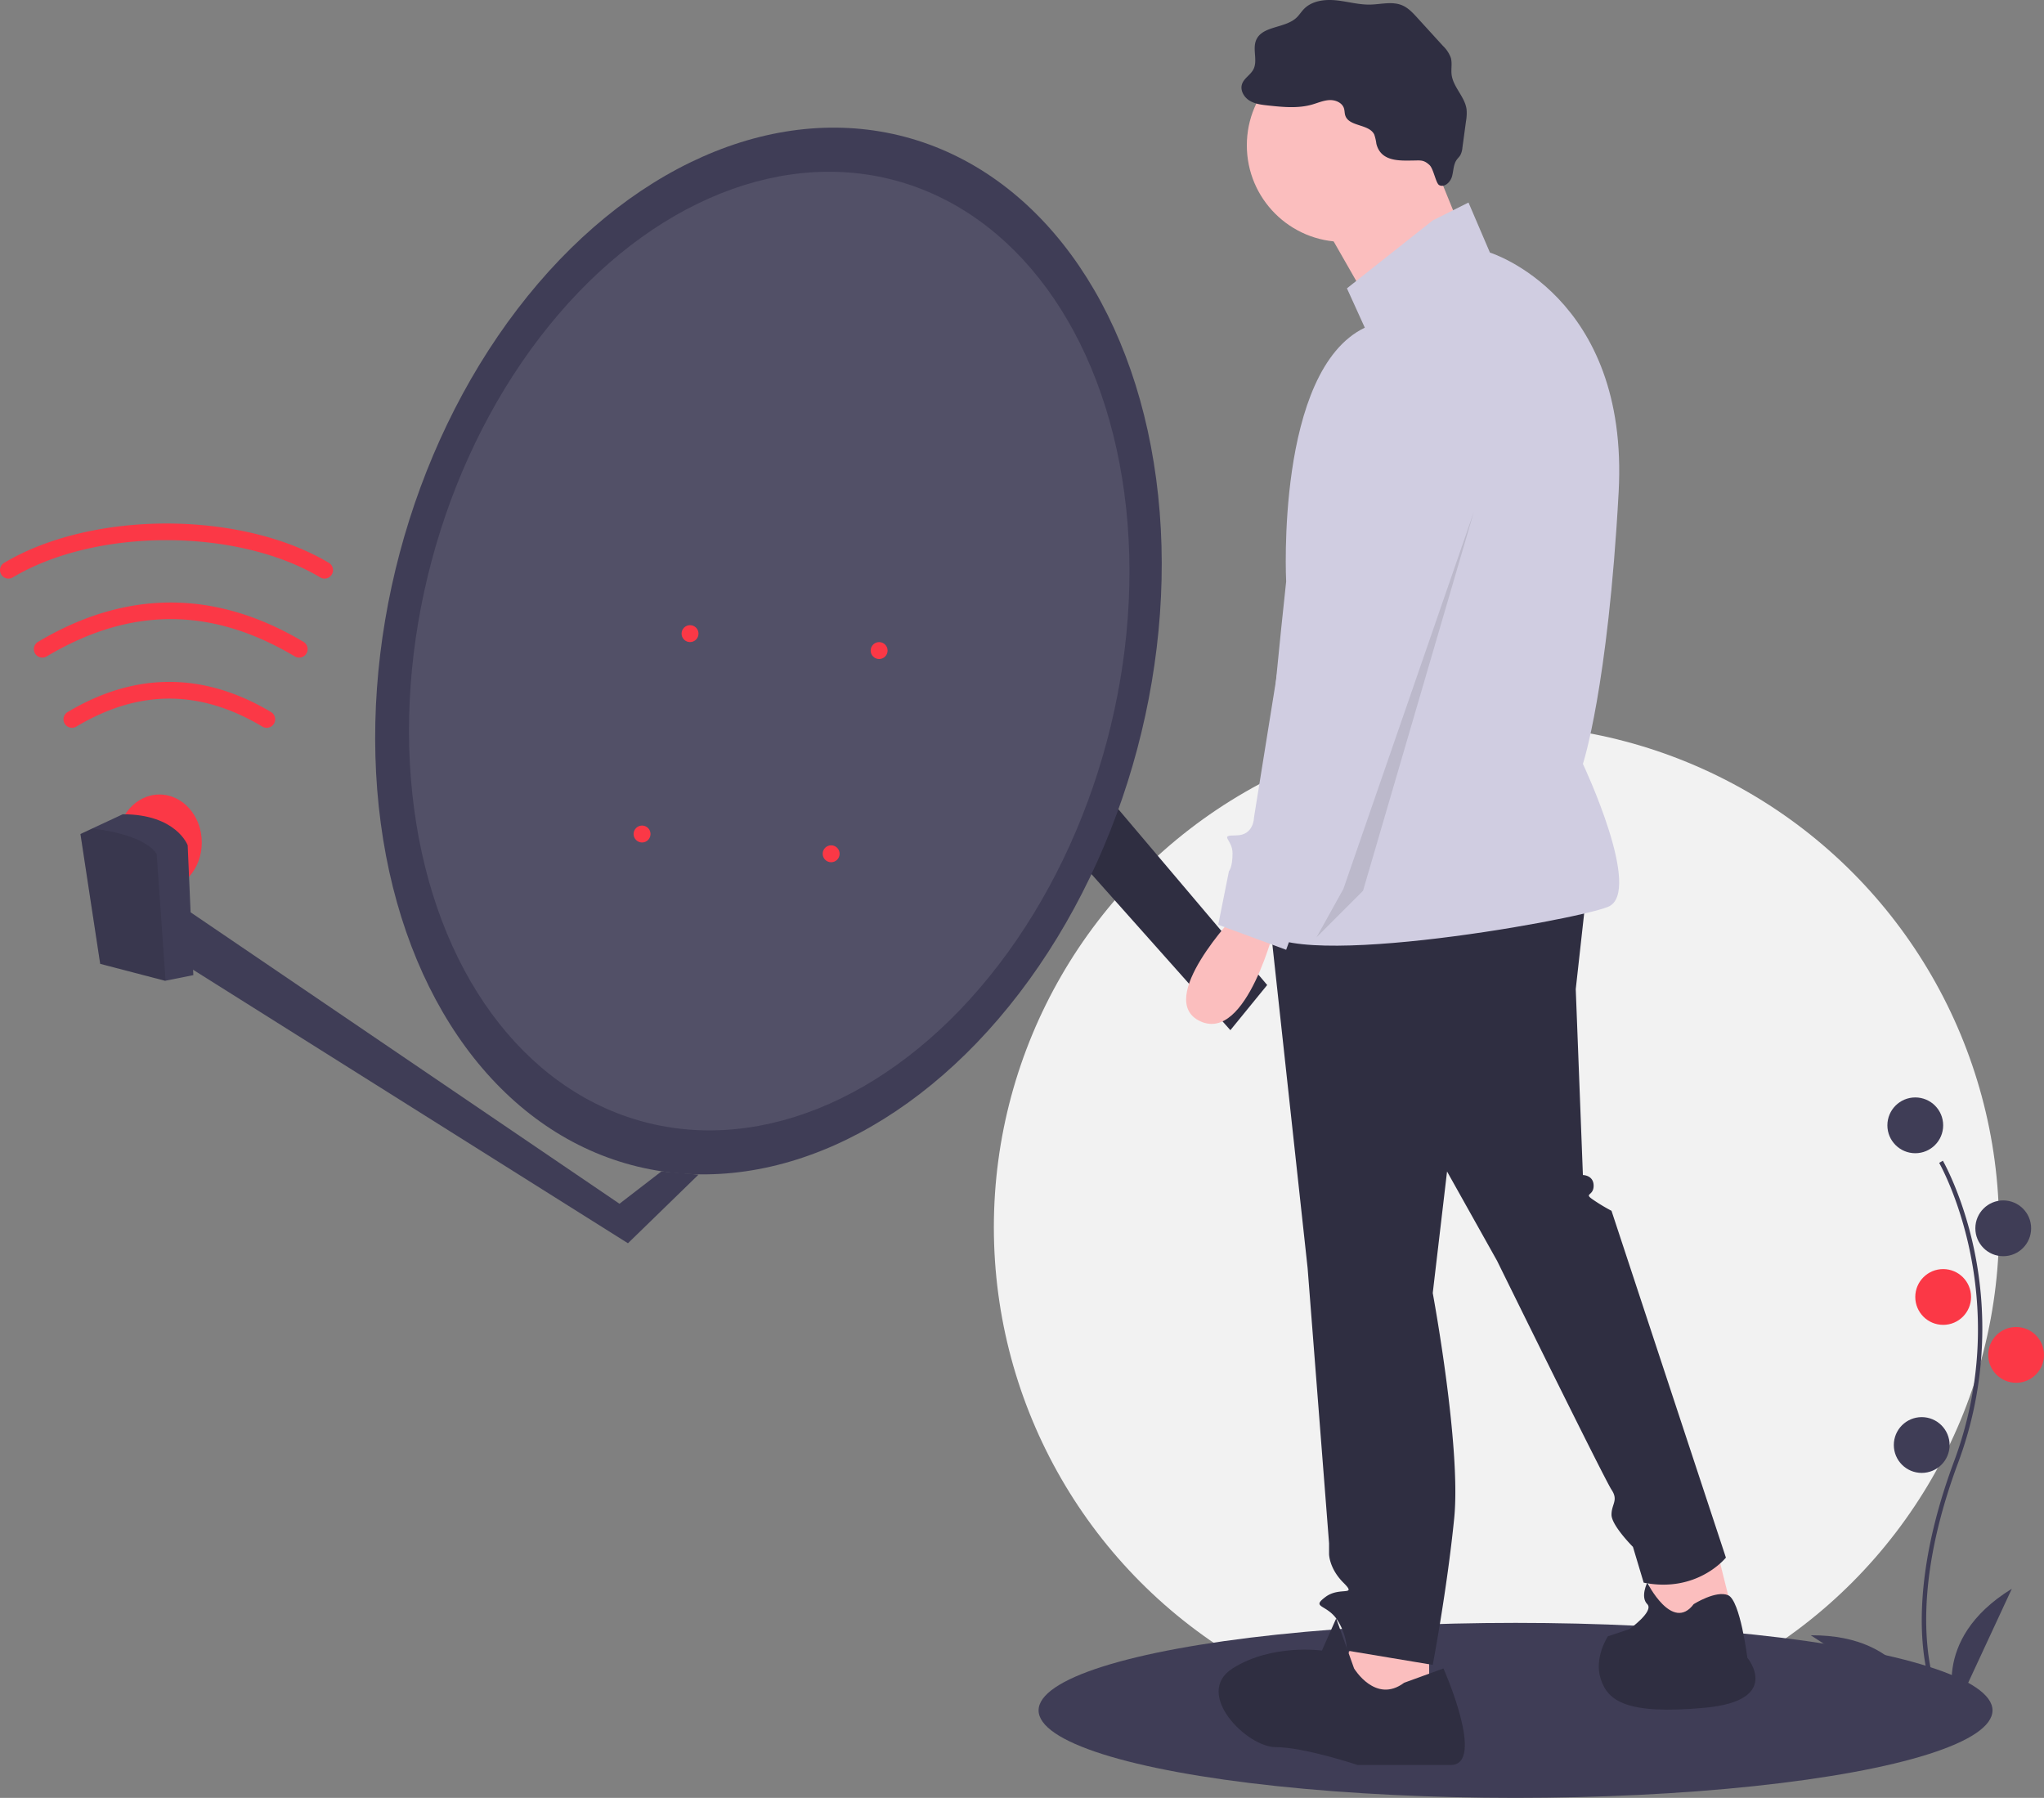 <svg xmlns="http://www.w3.org/2000/svg" data-name="Layer 1" width="880.291" height="774.246" viewBox="0 0 880.291 774.246" xmlns:xlink="http://www.w3.org/1999/xlink"><rect x="0" y="0" width="880.291" height="774.246" fill="#808080" stroke="none"/><title>signal_searching</title><circle cx="644.489" cy="528.524" r="216.462" fill="#f2f2f2"/><ellipse cx="652.701" cy="736.566" rx="205.412" ry="37.679" fill="#3f3d56"/><path d="M995.007,798.374c-.212-.346-5.212-8.695-6.945-26.03-1.59-15.904-.568-42.712,13.335-80.106,26.338-70.841-6.07-128-6.401-128.569l1.599-.928c.084.144,8.447,14.718,13.387,37.923a165.447,165.447,0,0,1-6.852,92.218c-26.293,70.72-6.746,104.199-6.545,104.529Z" transform="translate(-159.854 -62.877)" fill="#3f3d56"/><circle cx="824.853" cy="484.62" r="12.012" fill="#3f3d56"/><circle cx="862.736" cy="528.97" r="12.012" fill="#3f3d56"/><circle cx="836.865" cy="558.537" r="12.012" fill="#fb3846"/><circle cx="868.28" cy="583.484" r="12.012" fill="#fb3846"/><circle cx="827.625" cy="622.291" r="12.012" fill="#3f3d56"/><path d="M1002.263,798.816s-12.012-29.567,24.023-51.742Z" transform="translate(-159.854 -62.877)" fill="#3f3d56"/><path d="M987.491,798.28s-5.467-31.442-47.777-31.172Z" transform="translate(-159.854 -62.877)" fill="#3f3d56"/><polygon points="77.182 389.554 266.793 518.392 284.849 504.474 300.826 505.86 270.44 535.408 77.182 413.863 77.182 389.554" fill="#3f3d56"/><polygon points="465.471 329.389 545.74 424.194 529.885 443.641 435.742 337.897 465.471 329.389" fill="#2f2e41"/><ellipse cx="68.674" cy="362.814" rx="18.232" ry="20.663" fill="#fb3846"/><ellipse cx="491.145" cy="343.263" rx="229.179" ry="164.395" transform="matrix(0.257, -0.966, 0.966, 0.257, -126.864, 666.581)" fill="#3f3d56"/><ellipse cx="491.145" cy="343.263" rx="209.815" ry="150.505" transform="translate(-126.864 666.581) rotate(-75.079)" fill="#fff" opacity="0.1"/><circle cx="297.18" cy="272.87" r="3.646" fill="#fb3846"/><circle cx="276.517" cy="359.167" r="3.646" fill="#fb3846"/><circle cx="378.615" cy="280.163" r="3.646" fill="#fb3846"/><circle cx="357.952" cy="367.675" r="3.646" fill="#fb3846"/><path d="M243.114,482.817l-11.96,2.394-.194.036-27.955-7.293-8.508-55.911,5.154-2.407,13.078-6.102c23.094,0,27.955,13.37,27.955,13.37Z" transform="translate(-159.854 -62.877)" fill="#3f3d56"/><path d="M231.153,485.212l-.194.036-27.955-7.293-8.508-55.911,5.154-2.407c10.66,1.41,23.13,4.436,27.664,10.915Z" transform="translate(-159.854 -62.877)" opacity="0.1"/><path d="M288.69,346.079a3.633,3.633,0,0,1-1.863-.515c-35.957-21.422-70.917-21.422-106.874,0a3.646,3.646,0,0,1-3.733-6.265c37.936-22.601,76.404-22.601,114.34,0a3.647,3.647,0,0,1-1.87,6.779Z" transform="translate(-159.854 -62.877)" fill="#fb3846"/><path d="M274.712,376.297a3.626,3.626,0,0,1-1.863-.515c-26.961-16.062-53.173-16.062-80.133,0a3.646,3.646,0,0,1-3.733-6.265c29.064-17.316,58.535-17.316,87.6,0a3.647,3.647,0,0,1-1.87,6.779Z" transform="translate(-159.854 -62.877)" fill="#fb3846"/><path d="M299.629,312.046a3.626,3.626,0,0,1-1.863-.515c-35.883-21.378-96.515-21.378-132.398,0a3.646,3.646,0,1,1-3.733-6.265c37.907-22.584,101.957-22.584,139.864,0a3.647,3.647,0,0,1-1.87,6.779Z" transform="translate(-159.854 -62.877)" fill="#fb3846"/><polygon points="738.679 664.625 746.378 695.42 712.504 704.659 709.424 672.324 738.679 664.625" fill="#fbbebe"/><polygon points="615.5 703.119 615.5 732.374 581.625 738.533 575.466 723.135 587.784 696.96 615.5 703.119" fill="#fbbebe"/><path d="M843.103,447.269l-4.619,41.573,3.079,80.067s4.619,0,4.619,4.619-4.619,3.079,0,6.159a79.993,79.993,0,0,0,7.699,4.619L903.153,733.661s-12.318,15.397-35.414,10.778l-4.619-15.397s-9.238-9.238-9.238-13.858,3.079-6.159,0-10.778-49.272-98.544-49.272-98.544l-21.556-38.494-6.159,52.351s12.318,66.209,9.238,97.004-9.238,63.129-9.238,63.129l-36.954-6.159a25.709,25.709,0,0,0-4.619-13.858c-4.619-6.159-10.778-4.619-4.619-9.238s13.858,0,7.699-6.159-6.159-12.318-6.159-12.318v-4.619L723.003,608.942,706.066,453.428Z" transform="translate(-159.854 -62.877)" fill="#2f2e41"/><circle cx="578.546" cy="62.586" r="41.573" fill="#fbbebe"/><polygon points="614.73 63.356 631.667 104.929 591.634 134.184 566.998 91.071 614.73 63.356" fill="#fbbebe"/><path d="M776.894,157.797l15.397-7.699,9.238,21.556s60.05,18.477,55.431,103.163S841.563,391.838,841.563,391.838s26.176,55.431,10.778,61.59-146.276,29.255-149.355,7.699,10.778-147.815,10.778-147.815-4.619-90.845,33.874-109.322L739.94,187.053Z" transform="translate(-159.854 -62.877)" fill="#d0cde1"/><path d="M692.208,456.508s-35.414,36.954-15.397,46.192,32.335-41.573,32.335-41.573Z" transform="translate(-159.854 -62.877)" fill="#fbbebe"/><path d="M764.576,787.552l16.937-6.159S799.99,822.966,784.593,822.966H744.559s-23.096-7.699-35.414-7.699-35.414-23.096-18.477-33.874,38.494-7.699,38.494-7.699l6.159-13.858,7.699,21.556S752.258,796.791,764.576,787.552Z" transform="translate(-159.854 -62.877)" fill="#2f2e41"/><path d="M889.295,753.678s9.642-6.084,14.829-3.812,8.267,26.908,8.267,26.908,15.397,18.477-18.477,21.556-41.573-3.079-44.653-12.318,3.079-18.477,3.079-18.477l9.238-3.079s10.778-7.699,7.699-10.778,0-9.238,0-9.238S880.057,765.996,889.295,753.678Z" transform="translate(-159.854 -62.877)" fill="#2f2e41"/><path d="M752.62,124.797a20.401,20.401,0,0,0-.904-3.956c-2.234-4.688-10.953-3.319-12.506-8.275-.304-.97-.24-2.025-.538-2.996-.76-2.478-3.674-3.707-6.263-3.588s-5.013,1.225-7.506,1.933c-6.091,1.729-12.571,1.069-18.867.395-2.783-.298-5.671-.63-8.055-2.097s-4.102-4.419-3.234-7.08c.832-2.552,3.624-3.954,4.88-6.326,1.994-3.767-.443-8.631,1.174-12.574,2.594-6.325,12.412-5.055,17.4-9.73,1.211-1.135,2.083-2.585,3.243-3.772,3.443-3.519,8.88-4.2,13.78-3.715s9.714,1.924,14.636,1.837c4.668-.083,9.562-1.504,13.863.312,2.61,1.102,4.604,3.256,6.512,5.35l11.033,12.1a13.598,13.598,0,0,1,3.41,5.136c.664,2.318.053,4.808.336,7.203.646,5.462,5.759,9.587,6.449,15.044a19.563,19.563,0,0,1-.243,5.067L789.673,126.459a8.479,8.479,0,0,1-.871,3.193c-.449.768-1.129,1.374-1.635,2.106-1.429,2.066-1.298,4.798-2.008,7.207-.71,2.409-3.256,4.794-5.482,3.633-1.453-.758-2.414-7.023-4.179-8.65-2.458-2.266-3.742-1.987-6.777-1.948C762.645,132.077,754.564,132.598,752.62,124.797Z" transform="translate(-159.854 -62.877)" fill="#2f2e41"/><path d="M759.957,214.768s46.192,18.477,32.335,60.05S741.48,444.19,741.48,444.19l-21.556,10.778-6.159,16.937-29.255-10.778,4.619-23.096s1.54-1.54,1.54-7.699-6.159-7.699,1.54-7.699,7.699-7.699,7.699-7.699L727.622,242.483S727.622,213.228,759.957,214.768Z" transform="translate(-159.854 -62.877)" fill="#d0cde1"/><polygon points="634.747 220.409 587.015 383.622 566.998 403.639 578.546 382.852 634.747 220.409" opacity="0.1"/></svg>